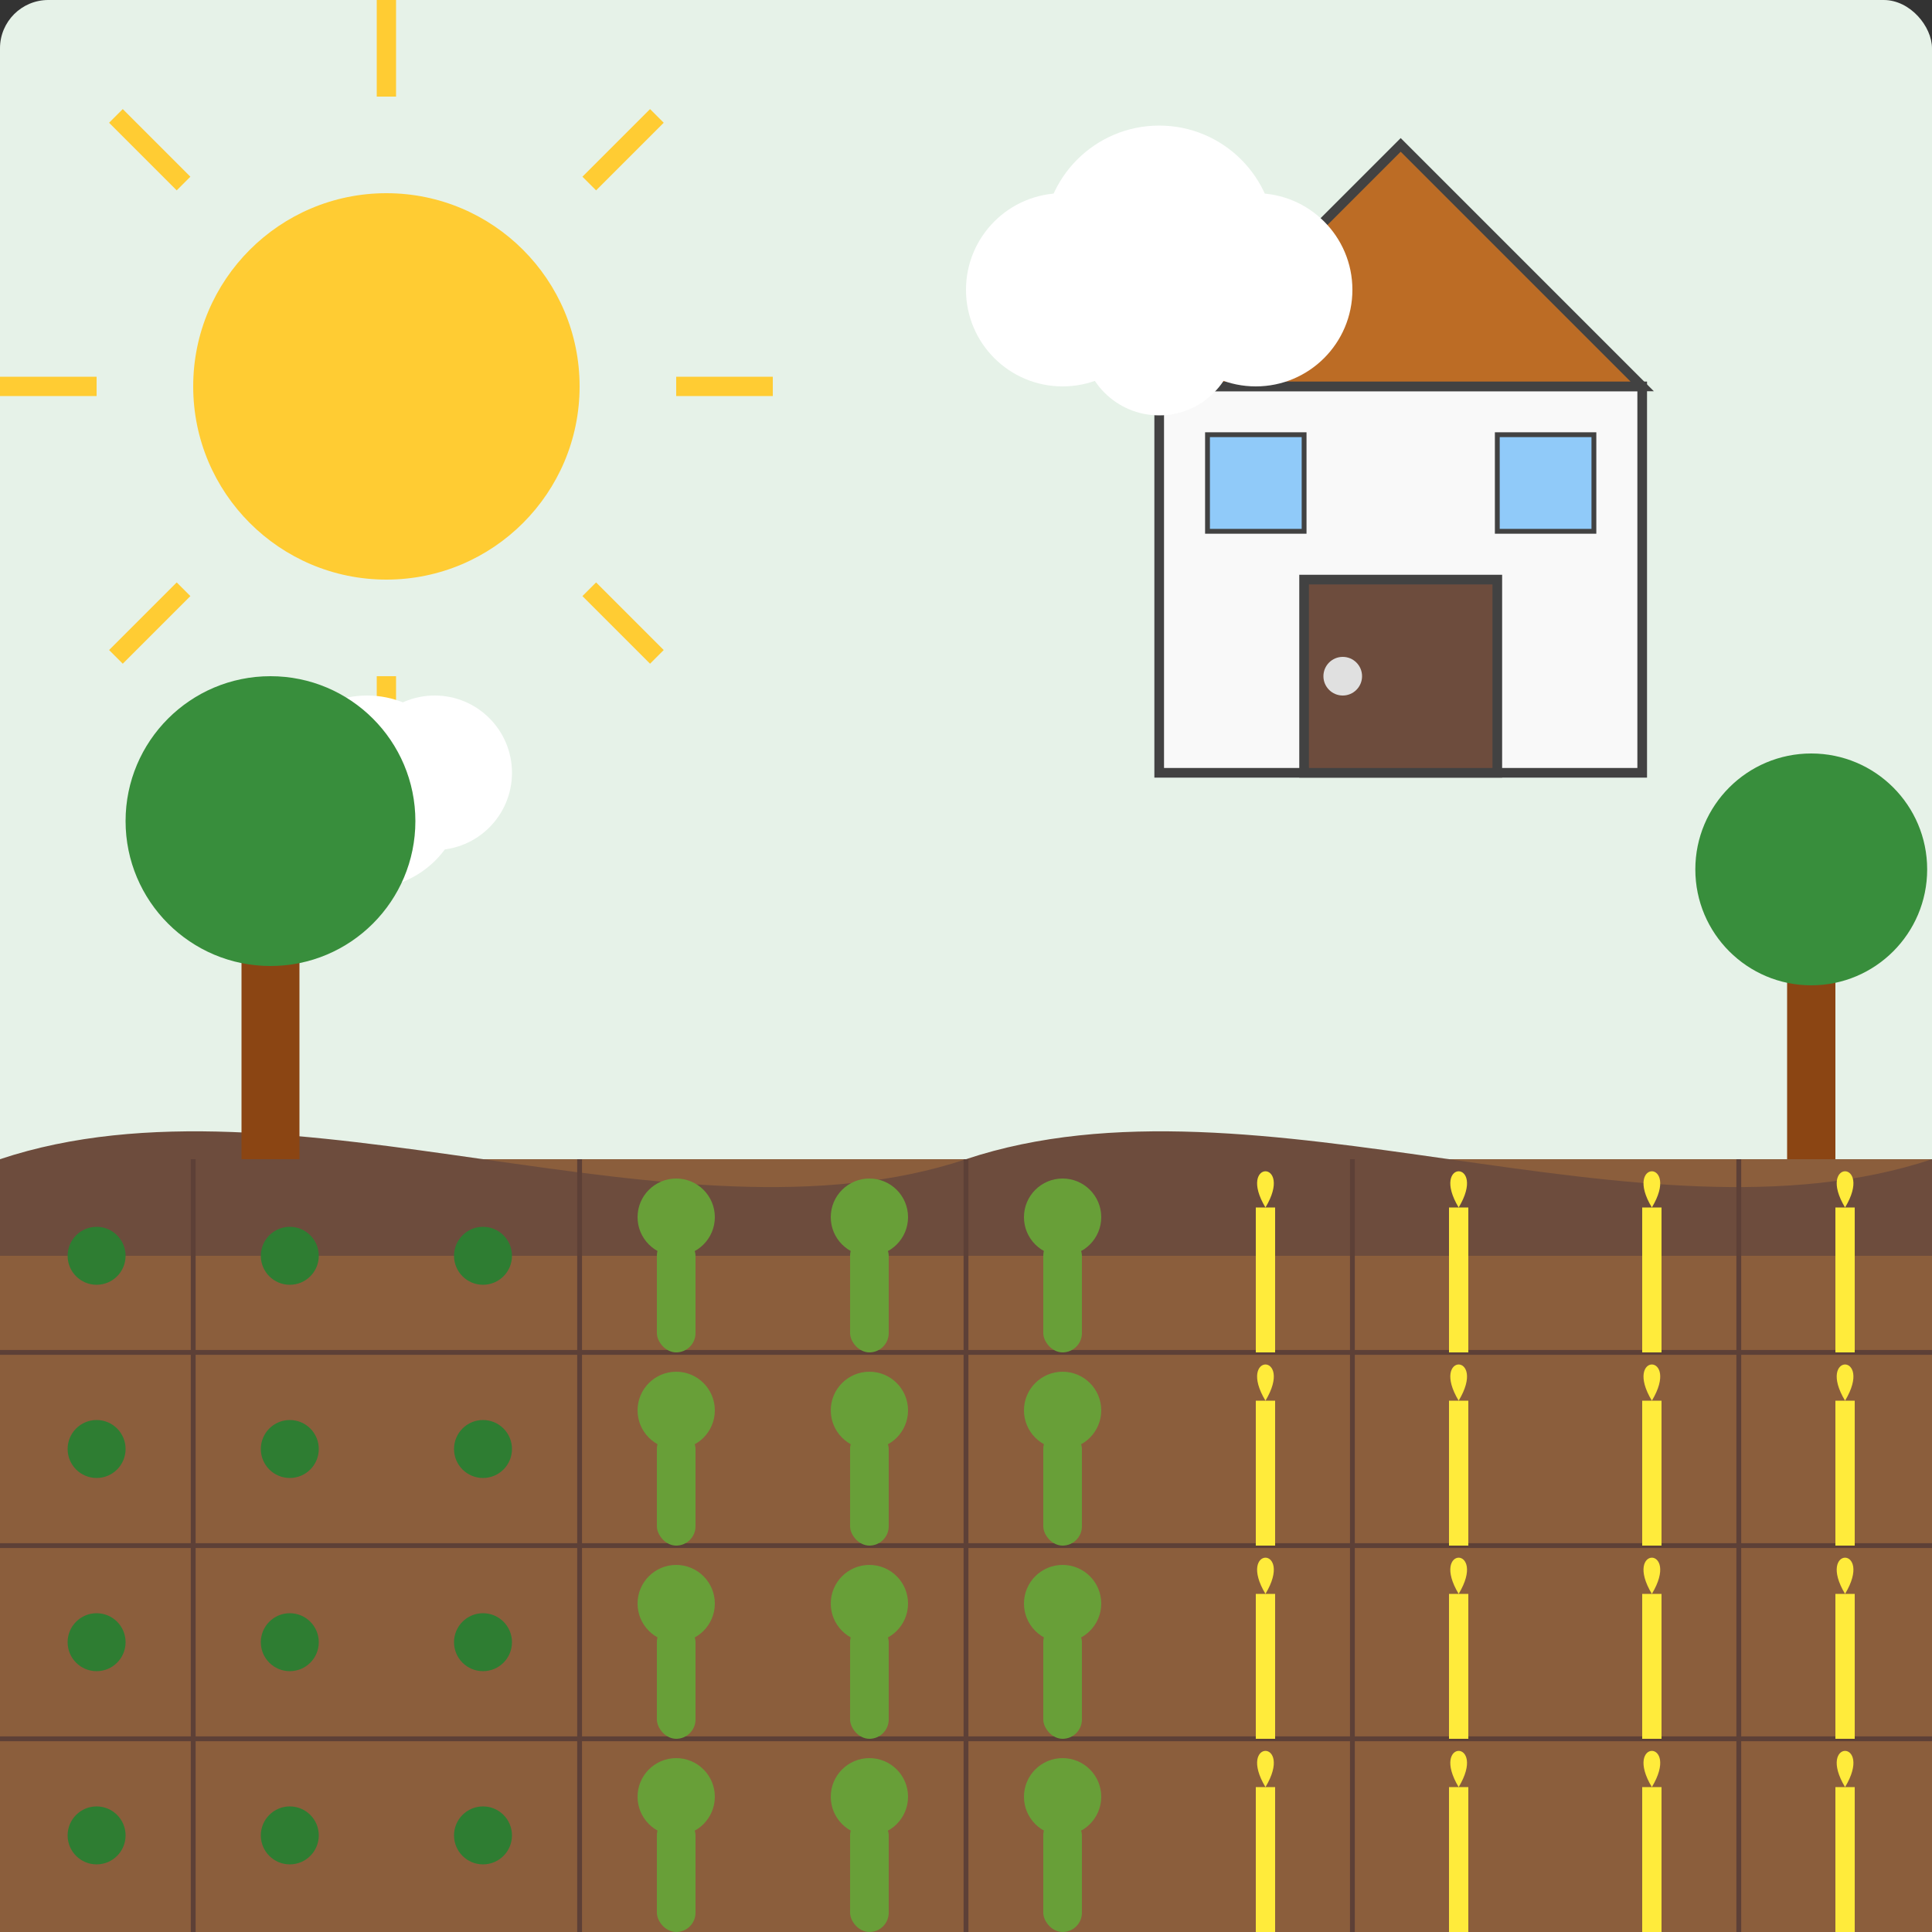<?xml version="1.0" encoding="UTF-8" standalone="no"?>
<svg xmlns="http://www.w3.org/2000/svg" width="200" height="200" viewBox="0 0 200 200">
  <rect x="0" y="0" width="200" height="200" fill="#333333" stroke="none"/>
  <!-- Background -->
  <rect width="200" height="200" fill="#e6f2e8" rx="5" />
  
  <!-- Sun -->
  <circle cx="40" cy="40" r="20" fill="#ffcc33" />
  <g fill="none" stroke="#ffcc33" stroke-width="2">
    <line x1="40" y1="10" x2="40" y2="0" />
    <line x1="40" y1="80" x2="40" y2="70" />
    <line x1="10" y1="40" x2="0" y2="40" />
    <line x1="80" y1="40" x2="70" y2="40" />
    <line x1="19" y1="19" x2="12" y2="12" />
    <line x1="68" y1="68" x2="61" y2="61" />
    <line x1="19" y1="61" x2="12" y2="68" />
    <line x1="68" y1="12" x2="61" y2="19" />
  </g>
  
  <!-- Soil/Ground -->
  <rect x="0" y="120" width="200" height="80" fill="#8b5e3c" />
  <path d="M0,120 C30,110 70,130 100,120 C130,110 170,130 200,120 L200,130 L0,130 Z" fill="#6d4c3d" />
  
  <!-- Farm field pattern -->
  <g fill="none" stroke="#5d4037" stroke-width="0.5">
    <path d="M0,140 L200,140" />
    <path d="M0,160 L200,160" />
    <path d="M0,180 L200,180" />
    
    <path d="M20,120 L20,200" />
    <path d="M60,120 L60,200" />
    <path d="M100,120 L100,200" />
    <path d="M140,120 L140,200" />
    <path d="M180,120 L180,200" />
  </g>
  
  <!-- Crops -->
  <g fill="#2e7d32">
    <!-- Left field -->
    <circle cx="10" cy="130" r="3" />
    <circle cx="30" cy="130" r="3" />
    <circle cx="50" cy="130" r="3" />
    <circle cx="10" cy="150" r="3" />
    <circle cx="30" cy="150" r="3" />
    <circle cx="50" cy="150" r="3" />
    <circle cx="10" cy="170" r="3" />
    <circle cx="30" cy="170" r="3" />
    <circle cx="50" cy="170" r="3" />
    <circle cx="10" cy="190" r="3" />
    <circle cx="30" cy="190" r="3" />
    <circle cx="50" cy="190" r="3" />
  </g>
  
  <g fill="#689f38">
    <!-- Middle field -->
    <rect x="68" y="128" width="4" height="12" rx="2" />
    <circle cx="70" cy="126" r="4" />
    <rect x="88" y="128" width="4" height="12" rx="2" />
    <circle cx="90" cy="126" r="4" />
    <rect x="108" y="128" width="4" height="12" rx="2" />
    <circle cx="110" cy="126" r="4" />
    <rect x="68" y="148" width="4" height="12" rx="2" />
    <circle cx="70" cy="146" r="4" />
    <rect x="88" y="148" width="4" height="12" rx="2" />
    <circle cx="90" cy="146" r="4" />
    <rect x="108" y="148" width="4" height="12" rx="2" />
    <circle cx="110" cy="146" r="4" />
    <rect x="68" y="168" width="4" height="12" rx="2" />
    <circle cx="70" cy="166" r="4" />
    <rect x="88" y="168" width="4" height="12" rx="2" />
    <circle cx="90" cy="166" r="4" />
    <rect x="108" y="168" width="4" height="12" rx="2" />
    <circle cx="110" cy="166" r="4" />
    <rect x="68" y="188" width="4" height="12" rx="2" />
    <circle cx="70" cy="186" r="4" />
    <rect x="88" y="188" width="4" height="12" rx="2" />
    <circle cx="90" cy="186" r="4" />
    <rect x="108" y="188" width="4" height="12" rx="2" />
    <circle cx="110" cy="186" r="4" />
  </g>
  
  <g fill="#ffeb3b">
    <!-- Right field - corn -->
    <rect x="130" y="125" width="2" height="15" />
    <path d="M131,125 C128,120 134,120 131,125" />
    <rect x="150" y="125" width="2" height="15" />
    <path d="M151,125 C148,120 154,120 151,125" />
    <rect x="170" y="125" width="2" height="15" />
    <path d="M171,125 C168,120 174,120 171,125" />
    <rect x="190" y="125" width="2" height="15" />
    <path d="M191,125 C188,120 194,120 191,125" />
    
    <rect x="130" y="145" width="2" height="15" />
    <path d="M131,145 C128,140 134,140 131,145" />
    <rect x="150" y="145" width="2" height="15" />
    <path d="M151,145 C148,140 154,140 151,145" />
    <rect x="170" y="145" width="2" height="15" />
    <path d="M171,145 C168,140 174,140 171,145" />
    <rect x="190" y="145" width="2" height="15" />
    <path d="M191,145 C188,140 194,140 191,145" />
    
    <rect x="130" y="165" width="2" height="15" />
    <path d="M131,165 C128,160 134,160 131,165" />
    <rect x="150" y="165" width="2" height="15" />
    <path d="M151,165 C148,160 154,160 151,165" />
    <rect x="170" y="165" width="2" height="15" />
    <path d="M171,165 C168,160 174,160 171,165" />
    <rect x="190" y="165" width="2" height="15" />
    <path d="M191,165 C188,160 194,160 191,165" />
    
    <rect x="130" y="185" width="2" height="15" />
    <path d="M131,185 C128,180 134,180 131,185" />
    <rect x="150" y="185" width="2" height="15" />
    <path d="M151,185 C148,180 154,180 151,185" />
    <rect x="170" y="185" width="2" height="15" />
    <path d="M171,185 C168,180 174,180 171,185" />
    <rect x="190" y="185" width="2" height="15" />
    <path d="M191,185 C188,180 194,180 191,185" />
  </g>
  
  <!-- Farmhouse -->
  <rect x="120" y="40" width="50" height="40" fill="#f9f9f9" stroke="#424242" stroke-width="1" />
  <polygon points="120,40 145,15 170,40" fill="#bc6c25" stroke="#424242" stroke-width="1" />
  <rect x="135" y="60" width="20" height="20" fill="#6d4c3d" stroke="#424242" stroke-width="1" />
  <circle cx="139" cy="70" r="2" fill="#e0e0e0" />
  <rect x="125" y="45" width="10" height="10" fill="#90caf9" stroke="#424242" stroke-width="0.5" />
  <rect x="155" y="45" width="10" height="10" fill="#90caf9" stroke="#424242" stroke-width="0.5" />
  
  <!-- Clouds -->
  <g fill="#fff">
    <circle cx="110" cy="30" r="10" />
    <circle cx="120" cy="25" r="12" />
    <circle cx="130" cy="30" r="10" />
    <circle cx="120" cy="35" r="8" />
    
    <circle cx="30" cy="80" r="8" />
    <circle cx="38" cy="82" r="10" />
    <circle cx="45" cy="80" r="8" />
  </g>
  
  <!-- Trees -->
  <rect x="25" y="95" width="6" height="25" fill="#8b4513" />
  <circle cx="28" cy="85" r="15" fill="#388e3c" />
  
  <rect x="185" y="100" width="5" height="20" fill="#8b4513" />
  <circle cx="187.5" cy="90" r="12" fill="#388e3c" />
</svg>